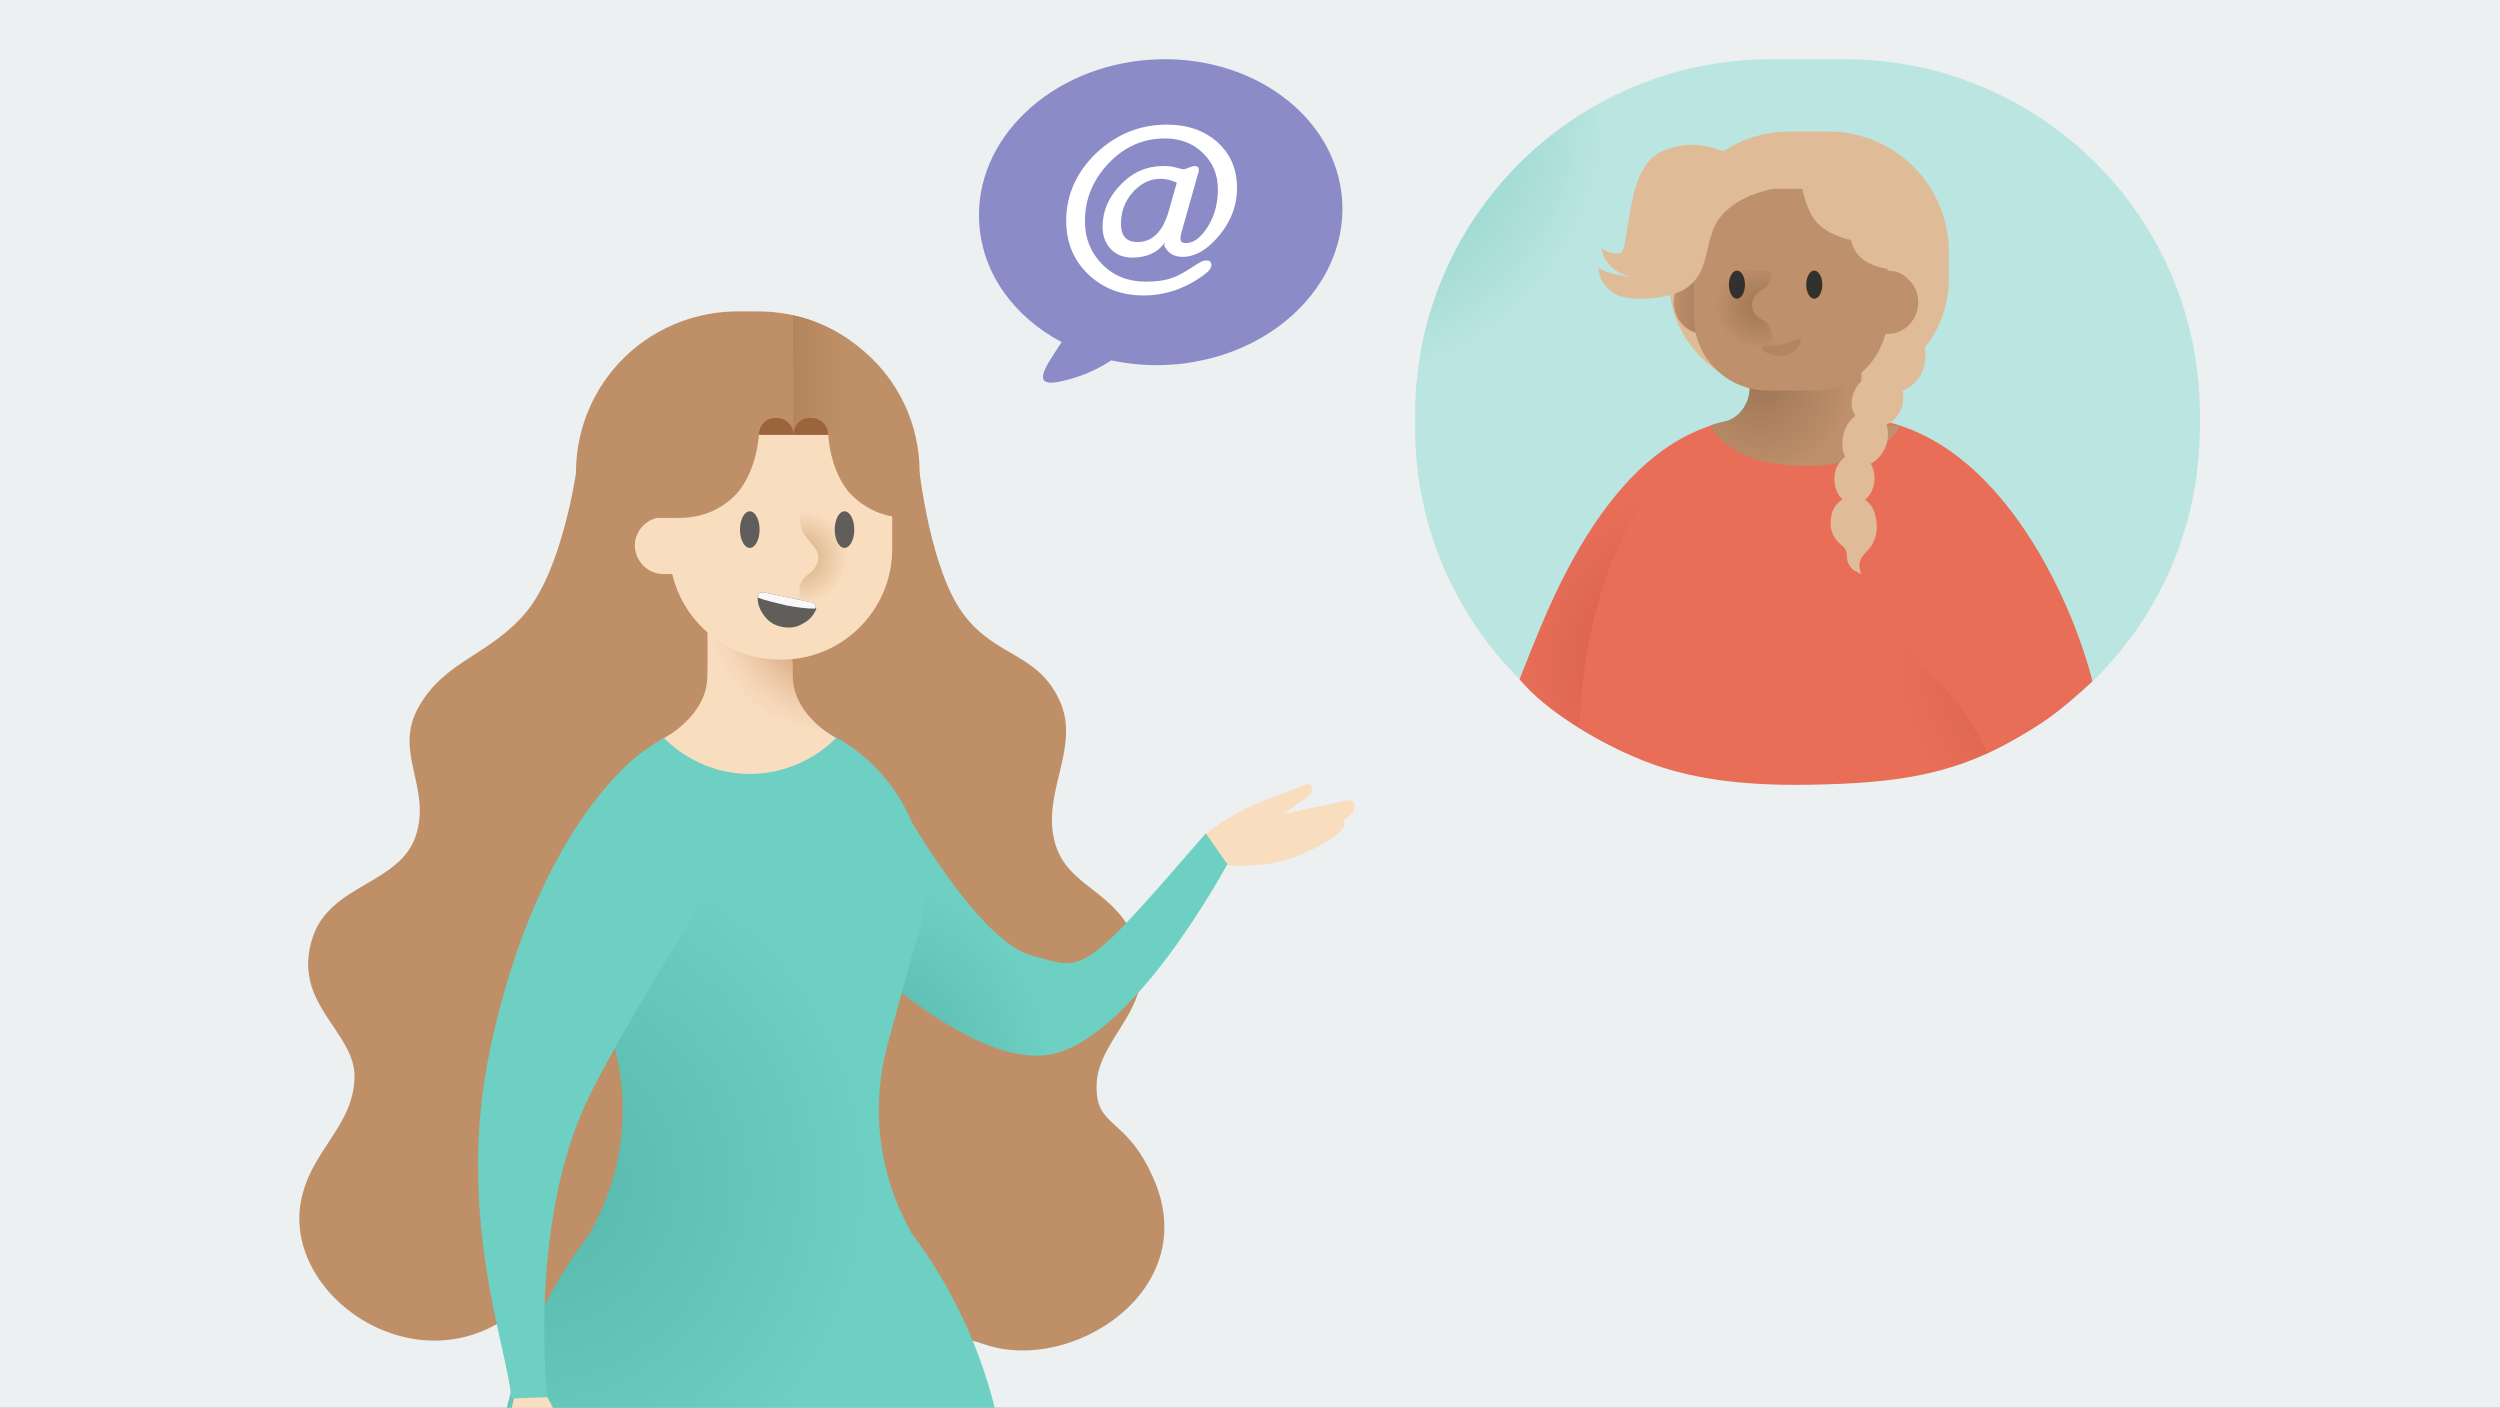 <svg width="760" height="428" viewBox="0 0 760 428" fill="none" xmlns="http://www.w3.org/2000/svg">
<rect x="0" y="0" width="760" height="428" fill="#333333" stroke="none"/>
<g clip-path="url(#clip0)">
<rect width="760" height="428" fill="#ECF0F1"/>
<path d="M92.089 362.583C95.862 348.88 107.381 341.73 107.778 327.629C108.175 313.529 88.315 305.188 95.068 284.93C100.43 268.645 121.68 268.844 126.447 253.949C131.213 239.054 119.297 228.528 127.44 214.626C135.384 200.724 149.087 199.135 160.01 186.027C170.933 172.919 175.104 143.725 175.104 143.725H279.568C279.568 143.725 282.944 173.118 292.676 186.424C302.407 199.731 315.117 198.34 321.87 212.441C328.821 226.542 316.905 240.245 320.48 255.339C324.054 270.432 340.141 270.035 345.901 288.108C351.66 305.982 333.984 315.316 333.389 329.417C332.793 343.517 342.524 338.751 351.064 359.207C364.966 392.572 325.842 417.397 299.825 408.857C262.091 396.345 251.168 410.843 228.925 411.638C190.396 413.028 171.132 391.182 151.073 402.502C121.283 419.383 84.145 390.784 92.089 362.583Z" fill="#BF8F68"/>
<path d="M366.357 253.75L368.741 262.687C368.741 262.687 377.678 264.077 387.409 262.29C394.956 260.9 401.907 256.729 405.283 254.544C407.468 253.154 409.454 250.97 408.461 249.381C413.426 246.6 411.837 242.827 410.05 243.224L390.19 247.395C390.19 247.395 397.141 242.628 398.134 241.635C399.325 240.444 399.325 237.663 396.346 238.656C393.764 239.649 388.998 241.635 385.622 242.827C372.713 247.792 366.357 253.75 366.357 253.75Z" fill="#F9DDBF"/>
<path d="M229.521 258.318L270.433 238.259C270.433 238.259 295.854 285.923 313.728 290.491C329.814 294.86 328.225 297.641 366.555 253.353L373.109 262.687C373.109 262.687 342.723 319.487 316.707 320.877C282.944 322.863 229.521 258.318 229.521 258.318Z" fill="url(#paint0_radial)"/>
<path d="M304.394 437.058C298.833 407.268 285.725 386.217 276.788 374.499H276.987L276.391 373.506C267.057 356.427 264.674 336.368 269.837 317.501L277.781 288.505C279.966 282.746 281.157 276.39 281.157 269.837C281.157 240.841 257.325 217.406 228.131 217.406C198.937 217.406 175.105 240.841 175.105 269.837C175.105 276.39 176.296 282.746 178.679 288.505L186.623 317.501C191.787 336.368 189.404 356.427 180.07 373.506L179.474 374.499H179.672C170.537 386.217 157.628 407.268 152.067 437.058C150.081 447.981 147.896 457.514 145.712 469.828C145.513 469.629 310.352 469.43 310.55 469.828C308.366 457.713 306.38 447.386 304.394 437.058Z" fill="url(#paint1_radial)"/>
<path d="M230.514 94.671H224.159C214.03 94.671 204.498 97.848 196.752 103.012C183.645 111.75 175.105 126.844 175.105 143.725V152.265C175.105 158.819 176.296 164.975 178.679 170.536C186.028 188.609 203.505 201.319 224.159 201.319H230.514C250.374 201.319 267.255 189.602 275.001 172.721C277.781 166.564 279.569 159.613 279.569 152.265V143.725C279.569 129.029 273.213 115.921 262.886 106.984C254.346 99.437 243.026 94.671 230.514 94.671Z" fill="#BF8F68"/>
<path d="M165.592 423.467L156.378 424.583C156.378 424.583 153.878 433.387 154.227 443.077C154.648 450.599 157.857 458.338 159.613 462.025C160.577 464.435 162.673 466.673 164.364 465.978C166.609 471.307 170.357 470.221 170.331 468.468L168.743 448.225C168.743 448.225 172.669 455.696 173.462 456.973C174.461 458.299 177.2 458.723 176.589 455.741C176.088 453.222 174.671 448.086 173.791 444.386C170.492 430.511 165.592 423.467 165.592 423.467Z" fill="#F9DDBF"/>
<path d="M221.974 260.304L195.957 228.131C195.957 228.131 164.181 248.388 149.087 318.494C138.164 369.336 154.449 410.247 155.442 425.142L166.365 424.745C166.365 424.745 160.606 373.903 177.884 335.971C186.424 316.706 221.974 260.304 221.974 260.304Z" fill="#6ECFC3"/>
<path d="M201.916 224.357C201.916 224.357 214.626 217.803 215.023 206.086C215.222 200.724 215.023 188.609 215.023 188.609H241.04C241.04 188.609 240.841 200.724 241.04 206.086C241.437 217.803 254.148 224.357 254.148 224.357C254.148 224.357 244.416 235.28 227.932 235.28C211.449 235.28 201.916 224.357 201.916 224.357Z" fill="url(#paint2_radial)"/>
<path d="M237.664 119.496H237.068C218.598 119.496 203.504 134.59 203.504 153.059V166.961C203.504 185.431 218.598 200.525 237.068 200.525H237.664C256.133 200.525 271.227 185.431 271.227 166.961V153.059C271.426 134.391 256.332 119.496 237.664 119.496Z" fill="#F9DDBF"/>
<path d="M201.716 174.508H210.852V157.23H201.716C196.95 157.23 192.978 161.004 192.978 165.969C193.176 170.735 196.95 174.508 201.716 174.508Z" fill="#F9DDBF"/>
<path d="M243.026 146.108V187.02H257.723C262.092 187.02 265.667 183.445 265.667 179.076V146.108H243.026Z" fill="url(#paint3_radial)"/>
<path d="M256.729 166.564C258.374 166.564 259.708 164.075 259.708 161.003C259.708 157.932 258.374 155.443 256.729 155.443C255.083 155.443 253.75 157.932 253.75 161.003C253.75 164.075 255.083 166.564 256.729 166.564Z" fill="#605D5A"/>
<path d="M227.932 166.564C229.577 166.564 230.911 164.075 230.911 161.003C230.911 157.932 229.577 155.443 227.932 155.443C226.287 155.443 224.953 157.932 224.953 161.003C224.953 164.075 226.287 166.564 227.932 166.564Z" fill="#605D5A"/>
<path d="M243.026 178.679C243.026 178.48 243.622 176.296 244.813 175.303C246.204 174.31 248.785 172.522 248.785 169.345C248.785 165.969 244.019 163.784 243.423 159.812L243.026 156.634C241.636 160.209 241.239 164.777 241.636 170.139C242.033 172.721 242.43 176.693 243.026 178.679Z" fill="#F9DDBF"/>
<path d="M262.885 117.51H208.667C199.532 139.157 194.368 154.847 194.566 156.038C198.141 157.826 202.511 157.429 206.483 157.429C213.036 157.429 218.597 155.244 223.165 150.875C227.733 146.506 230.315 138.363 230.712 132.008H251.764C252.161 138.363 254.544 146.506 259.31 150.875C263.878 155.244 269.638 157.429 275.993 157.429C280.362 157.23 262.885 117.51 262.885 117.51Z" fill="#BF8F68"/>
<path d="M258.716 103.806C258.716 103.806 251.169 97.848 241.04 95.862L241.239 132.008H259.113L258.716 103.806Z" fill="url(#paint4_linear)"/>
<path d="M241.239 132.206H251.765C251.765 129.426 249.58 127.043 246.601 127.043H246.204C243.424 127.043 241.239 129.227 241.239 132.206Z" fill="#9B643D"/>
<path d="M230.712 132.206H241.238C241.238 129.426 239.054 127.043 236.075 127.043H235.677C232.897 127.043 230.712 129.227 230.712 132.206Z" fill="#9B643D"/>
<path d="M247.792 183.843C247.593 183.445 247.196 183.247 246.799 183.048H246.402L232.103 180.069H231.705C231.308 180.069 230.911 180.268 230.712 180.466C230.315 180.864 230.315 181.062 230.315 181.658C230.315 183.843 231.11 185.63 232.5 187.417C233.89 189.205 235.677 190.198 237.862 190.595C240.047 190.992 242.033 190.794 244.019 189.602C246.005 188.609 247.395 187.02 248.189 185.034C247.792 184.836 247.991 184.438 247.792 183.843Z" fill="#605D5A"/>
<path d="M247.792 185.034C247.991 184.637 247.991 184.24 247.792 183.843C247.593 183.445 247.196 183.247 246.799 183.048H246.402L232.103 180.069H231.705C231.308 180.069 230.911 180.268 230.712 180.466C230.315 180.864 230.315 181.062 230.315 181.658C232.897 182.651 235.876 183.247 239.054 184.041C242.231 184.637 245.21 185.034 247.792 185.034Z" fill="#F8F8F8"/>
<path d="M430.19 126.068V130.037C430.19 179.187 463.008 220.552 507.884 233.679C510.326 234.442 512.768 235.053 515.21 235.511C516.431 235.816 517.653 235.969 518.874 236.274C520.247 236.579 521.621 236.732 522.995 236.884C524.063 237.037 524.979 237.19 526.048 237.19C530.016 237.648 533.985 237.8 538.106 237.8H560.697C586.34 237.8 609.999 228.795 628.621 213.836C636.558 207.425 643.58 199.793 649.533 191.398C661.591 173.997 668.765 152.78 668.765 129.884V125.916C668.765 102.104 660.981 79.972 648.006 62.265C628.316 35.401 596.567 18 560.849 18H538.259C478.424 18.153 430.19 66.539 430.19 126.068Z" fill="url(#paint5_radial)"/>
<path d="M522.384 82.566H519.637C517.042 82.566 514.905 83.482 513.073 85.314C511.242 87.146 510.326 89.435 510.326 91.877C510.326 94.472 511.242 96.762 513.073 98.594C514.905 100.425 517.042 101.341 519.637 101.341H522.232V82.566H522.384Z" fill="#BE906B"/>
<path d="M461.939 206.509C469.724 187.582 489.872 126.832 535.358 126.984C550.775 164.534 517.958 196.13 504.525 210.783C500.709 215.057 500.099 231.695 493.688 228.642C480.866 222.842 468.197 214.141 461.939 206.509Z" fill="url(#paint6_radial)"/>
<path d="M561.002 126.526H535.816C524.674 126.069 488.956 143.011 481.171 206.967C480.714 211.089 480.408 216.889 479.95 221.01C496.588 231.39 513.073 239.174 549.859 238.564C578.097 238.106 596.109 235.358 617.326 221.773C608.472 172.776 572.297 126.221 561.002 126.526Z" fill="url(#paint7_radial)"/>
<path d="M636.1 207.12C630.453 184.224 606.641 126.832 561.612 126.832C546.196 164.381 579.013 195.977 592.446 210.631C596.414 214.904 600.841 222.078 604.199 228.642C620.073 221.468 626.026 216.278 636.1 207.12Z" fill="#E86E58"/>
<path d="M559.17 118.284H540.395C522.231 118.284 507.425 103.478 507.425 85.314V76.614C507.425 56.465 523.757 39.98 544.058 39.98H555.811C575.96 39.98 592.445 56.312 592.445 76.614V85.314C592.14 103.478 577.334 118.284 559.17 118.284Z" fill="#DFBC97"/>
<path d="M565.886 121.947V104.394H531.847V118.437C531.695 123.016 528.337 127.442 523.91 128.205C522.689 128.511 521.315 128.816 520.094 129.274C521.01 132.174 528.031 141.638 548.485 141.638C568.939 141.638 576.723 132.479 577.334 129.427C575.96 128.969 567.107 131.564 565.886 121.947Z" fill="url(#paint8_radial)"/>
<path d="M572.144 100.12C574.128 98.441 576.418 97.983 578.708 98.441C580.997 98.899 582.829 100.425 584.05 102.715C585.271 105.004 585.729 107.599 585.118 110.347C584.66 113.094 583.287 115.384 581.302 117.063C579.318 118.742 577.028 119.2 574.739 118.742C572.449 118.284 570.618 116.91 569.244 114.468C568.023 112.178 567.565 109.583 568.175 106.836C568.939 103.936 570.16 101.646 572.144 100.12Z" fill="#DFBC97"/>
<path d="M563.597 119.2C564.513 117.063 565.887 115.536 567.871 114.468C569.855 113.399 571.992 113.247 573.977 114.01C575.961 114.773 577.335 116.147 578.098 118.131C578.861 120.116 578.708 122.253 577.945 124.39C577.029 126.526 575.656 128.053 573.519 129.121C571.534 130.037 569.55 130.19 567.566 129.427C565.581 128.663 564.208 127.29 563.445 125.305C562.681 123.474 562.681 121.337 563.597 119.2Z" fill="#DFBC97"/>
<path d="M560.239 133.09C560.545 130.648 561.613 128.663 563.14 127.137C564.666 125.611 566.498 124.847 568.329 125C570.161 125 571.687 125.916 572.756 127.595C573.824 129.274 574.13 131.258 573.824 133.7C573.366 135.99 572.451 137.822 570.772 139.501C569.093 141.027 567.413 141.79 565.582 141.79C563.598 141.638 562.224 140.722 561.155 139.043C560.087 137.516 559.782 135.532 560.239 133.09Z" fill="#DFBC97"/>
<path d="M562.376 138.127C564.055 137.669 565.581 137.974 566.955 138.89C568.329 139.959 569.244 141.485 569.702 143.622C570.008 145.606 569.855 147.591 568.939 149.422C568.023 151.254 566.802 152.322 565.123 152.933C563.444 153.391 561.918 153.238 560.544 152.17C559.17 151.101 558.254 149.575 557.796 147.438C557.491 145.454 557.644 143.469 558.56 141.638C559.475 139.959 560.697 138.738 562.376 138.127Z" fill="#DFBC97"/>
<path d="M563.749 151.101C567.413 151.254 569.55 153.544 570.313 157.665C571.076 161.786 570.008 165.297 567.107 168.044C565.734 169.418 565.123 170.792 565.276 172.471C565.428 173.234 565.581 173.997 565.886 174.608L563.597 173.387C562.223 172.318 561.46 170.944 561.46 169.113C561.46 167.739 561.002 166.67 560.086 165.907C558.712 164.839 557.796 163.77 557.338 162.702C556.27 160.565 556.27 158.123 557.033 155.528C558.407 152.475 560.391 150.949 563.749 151.101Z" fill="#DFBC97"/>
<path d="M520.858 82.261H518.11C515.516 82.261 513.379 83.177 511.547 85.161C509.715 86.993 508.799 89.282 508.799 91.877C508.799 94.472 509.715 96.762 511.547 98.746C513.379 100.578 515.516 101.494 518.11 101.494H520.705V82.261H520.858Z" fill="url(#paint9_linear)"/>
<path d="M551.233 118.742H537.495C524.979 118.742 514.905 108.668 514.905 96.151V79.972C514.905 67.455 524.979 57.381 537.495 57.381H551.233C563.749 57.381 573.823 67.455 573.823 79.972V96.151C573.671 108.668 563.597 118.742 551.233 118.742Z" fill="#BE906B"/>
<path d="M582.219 73.713C582.219 73.713 573.671 74.171 567.566 73.713C562.376 73.255 553.981 71.424 550.775 65.471C547.417 59.518 546.654 50.054 546.654 50.054L557.339 49.138C568.329 48.223 578.098 54.633 580.082 64.097L582.219 73.713Z" fill="#DFBC97"/>
<path d="M581.761 82.414C581.761 82.414 576.266 82.414 572.45 81.498C569.244 80.735 564.054 79.056 562.681 72.95C561.154 66.692 561.765 57.228 561.765 57.228L568.634 56.923C575.655 56.618 581.15 63.639 581.455 73.255L581.761 82.414Z" fill="#DFBC97"/>
<path d="M520.094 82.261V105.004L538.716 105.157L538.869 82.261H520.094Z" fill="url(#paint10_radial)"/>
<path d="M528.033 90.809C529.381 90.809 530.475 88.895 530.475 86.535C530.475 84.175 529.381 82.261 528.033 82.261C526.684 82.261 525.59 84.175 525.59 86.535C525.59 88.895 526.684 90.809 528.033 90.809Z" fill="#33312D"/>
<path d="M551.539 90.809C552.887 90.809 553.981 88.895 553.981 86.535C553.981 84.175 552.887 82.261 551.539 82.261C550.19 82.261 549.096 84.175 549.096 86.535C549.096 88.895 550.19 90.809 551.539 90.809Z" fill="#33312D"/>
<path d="M571.076 82.261H573.824C576.418 82.261 578.555 83.177 580.387 85.161C582.219 86.993 583.135 89.282 583.135 91.877C583.135 94.472 582.219 96.762 580.387 98.746C578.555 100.578 576.418 101.494 573.824 101.494H571.229V82.261H571.076Z" fill="#BE906B"/>
<g opacity="0.5">
<path opacity="0.5" d="M535.969 105.157C537.953 105.004 539.785 105.004 541.464 104.699C542.227 104.546 542.99 104.394 543.906 104.089C544.669 103.783 545.432 103.478 546.501 103.02H546.654C546.959 102.867 547.417 103.02 547.569 103.325C547.569 103.478 547.569 103.631 547.569 103.783C547.264 104.852 546.501 105.92 545.585 106.683C544.669 107.447 543.448 107.905 542.227 108.057C541.006 108.21 539.785 108.21 538.716 107.905C537.648 107.599 536.579 107.141 535.664 106.378C535.358 106.073 535.358 105.768 535.664 105.462C535.511 105.31 535.664 105.31 535.969 105.157Z" fill="#9A6541"/>
</g>
<path d="M543.296 92.641C543.296 95.235 541.159 102.562 538.87 103.02C538.87 103.02 538.717 102.257 538.564 101.188C538.259 99.509 537.343 97.983 535.664 97.22C534.29 96.457 532.611 95.083 532.611 92.641C532.611 90.046 534.596 88.672 535.969 87.909C537.343 87.298 538.259 85.772 538.412 84.245C538.564 82.719 538.717 81.193 538.717 81.193C540.396 82.109 543.296 90.656 543.296 92.641Z" fill="#BE906B"/>
<path d="M504.526 46.391C493.841 51.733 495.673 76.461 492.467 76.919C489.262 77.529 486.82 75.392 486.82 75.392C486.82 75.392 487.43 82.261 495.978 84.245C495.978 84.245 487.583 83.33 485.904 81.193C485.904 81.193 485.904 90.809 497.81 90.809C521.469 90.809 516.737 77.529 521.469 68.371C526.201 59.213 539.328 57.381 539.328 57.381C539.328 57.381 522.69 37.233 504.526 46.391Z" fill="#DFBC97"/>
<path d="M349.85 18.138C380.353 16.177 406.374 35.353 408.014 60.958C408.56 69.565 406.264 77.846 401.891 85.037C394.238 97.567 380.135 107.046 363.079 109.987C360.783 110.423 358.378 110.75 355.863 110.859C349.632 111.295 343.509 110.75 337.824 109.552C335.856 110.859 333.56 112.167 330.936 113.256C329.515 113.91 327.984 114.455 326.454 114.89C315.958 118.159 315.739 115.544 318.691 110.314C319.784 108.462 321.206 106.392 322.736 103.995C308.523 96.477 298.684 83.402 297.7 68.04C295.951 42.435 319.347 20.099 349.85 18.138Z" fill="#8B8CC7"/>
<path d="M355.785 77.022C356.771 77.667 357.976 78.097 359.4 78.097C362.577 78.097 365.645 76.699 368.603 73.796C373.533 68.958 376.052 63.368 376.052 57.132C376.052 51.434 374.081 46.811 370.137 43.263C366.193 39.715 361.044 37.887 354.799 37.887C346.473 37.887 339.352 40.79 333.217 46.596C327.192 52.401 324.124 59.282 324.124 67.131C324.124 73.581 326.315 79.064 330.807 83.365C335.299 87.665 340.886 89.816 347.678 89.816C354.142 89.816 360.277 87.773 365.974 83.58C367.507 82.505 368.274 81.43 368.274 80.57C368.274 79.602 367.726 79.172 366.631 79.172C365.864 79.172 364.988 79.602 363.783 80.355C360.715 82.397 358.195 83.902 356.114 84.547C354.032 85.3 351.513 85.623 348.336 85.623C342.967 85.623 338.585 83.902 335.08 80.355C331.574 76.807 329.821 72.506 329.821 67.238C329.821 60.572 332.231 54.659 337.052 49.606C341.872 44.553 347.569 42.08 354.142 42.08C358.743 42.08 362.687 43.586 365.645 46.488C368.712 49.391 370.246 53.154 370.246 57.562C370.246 62.4 368.932 66.593 366.412 70.033C364.549 72.614 362.577 73.904 360.496 73.904C359.4 73.904 358.853 73.474 358.853 72.506C358.853 72.184 358.962 71.646 359.072 71.001L363.892 53.907L364.33 52.401C364.44 52.187 364.44 51.864 364.44 51.541C364.44 50.896 364.002 50.466 363.125 50.466C362.797 50.466 362.139 50.681 361.263 51.004C360.715 51.219 360.277 51.434 359.839 51.434C359.4 51.434 359.181 51.434 358.962 51.326L357.319 50.896C356.223 50.574 355.018 50.466 353.594 50.466C348.774 50.466 344.392 52.294 340.776 56.057C337.052 59.82 335.189 64.12 335.189 68.958C335.189 71.754 336.066 74.011 337.709 75.731C339.352 77.452 341.543 78.312 344.173 78.312C348.555 78.312 351.951 76.807 354.142 73.689C354.032 74.226 353.923 74.549 353.923 74.764C354.361 75.409 354.799 76.269 355.785 77.022ZM345.816 73.581C342.42 73.581 340.776 71.754 340.776 67.991C340.776 64.335 341.981 61.11 344.392 58.422C346.802 55.734 349.65 54.337 352.827 54.337C354.361 54.337 356.004 54.767 357.757 55.519L355.457 63.583C353.704 70.248 350.417 73.581 345.816 73.581Z" fill="white"/>
</g>
<defs>
<radialGradient id="paint0_radial" cx="0" cy="0" r="1" gradientUnits="userSpaceOnUse" gradientTransform="translate(261.598 324.325) scale(58.583)">
<stop stop-color="#55B8AB"/>
<stop offset="1" stop-color="#6ECFC3"/>
</radialGradient>
<radialGradient id="paint1_radial" cx="0" cy="0" r="1" gradientUnits="userSpaceOnUse" gradientTransform="translate(160.743 359.277) scale(106.54)">
<stop stop-color="#55B8AB"/>
<stop offset="1" stop-color="#6ECFC3"/>
</radialGradient>
<radialGradient id="paint2_radial" cx="0" cy="0" r="1" gradientUnits="userSpaceOnUse" gradientTransform="translate(253.511 184.786) scale(39.095)">
<stop stop-color="#A64E15" stop-opacity="0.847"/>
<stop offset="0.156" stop-color="#BA713F" stop-opacity="0.871"/>
<stop offset="0.352" stop-color="#D1976C" stop-opacity="0.901"/>
<stop offset="0.541" stop-color="#E2B690" stop-opacity="0.93"/>
<stop offset="0.716" stop-color="#EFCBAA" stop-opacity="0.957"/>
<stop offset="0.875" stop-color="#F6D8BA" stop-opacity="0.981"/>
<stop offset="1" stop-color="#F9DDBF"/>
</radialGradient>
<radialGradient id="paint3_radial" cx="0" cy="0" r="1" gradientUnits="userSpaceOnUse" gradientTransform="translate(243.29 169.471) scale(14.251)">
<stop stop-color="#D4AA7C"/>
<stop offset="1" stop-color="#F9DDBF"/>
</radialGradient>
<linearGradient id="paint4_linear" x1="235.481" y1="114.037" x2="256.285" y2="114.037" gradientUnits="userSpaceOnUse">
<stop offset="0.008" stop-color="#B08058"/>
<stop offset="1" stop-color="#BF8F68"/>
</linearGradient>
<radialGradient id="paint5_radial" cx="0" cy="0" r="1" gradientUnits="userSpaceOnUse" gradientTransform="translate(407.557 34.508) scale(114.642)">
<stop stop-color="#77C9C1"/>
<stop offset="0.709" stop-color="#BBE5E0"/>
</radialGradient>
<radialGradient id="paint6_radial" cx="0" cy="0" r="1" gradientUnits="userSpaceOnUse" gradientTransform="translate(514.071 200.615) scale(52.445)">
<stop stop-color="#CF5A44"/>
<stop offset="1" stop-color="#E86E58"/>
</radialGradient>
<radialGradient id="paint7_radial" cx="0" cy="0" r="1" gradientUnits="userSpaceOnUse" gradientTransform="translate(638.571 199.854) scale(62.031)">
<stop stop-color="#CF5A44"/>
<stop offset="1" stop-color="#E86E58"/>
</radialGradient>
<radialGradient id="paint8_radial" cx="0" cy="0" r="1" gradientUnits="userSpaceOnUse" gradientTransform="translate(535.232 116.821) scale(27.578)">
<stop offset="0.008" stop-color="#9F7757"/>
<stop offset="1" stop-color="#BE906B"/>
</radialGradient>
<linearGradient id="paint9_linear" x1="508.885" y1="91.846" x2="520.928" y2="91.846" gradientUnits="userSpaceOnUse">
<stop stop-color="#BE906B"/>
<stop offset="0.992" stop-color="#9F7757"/>
</linearGradient>
<radialGradient id="paint10_radial" cx="0" cy="0" r="1" gradientUnits="userSpaceOnUse" gradientTransform="translate(534.65 92.967) scale(13.175)">
<stop stop-color="#A17652"/>
<stop offset="1" stop-color="#BE906B"/>
</radialGradient>
<clipPath id="clip0">
<rect width="760" height="428" fill="white"/>
</clipPath>
</defs>
</svg>
